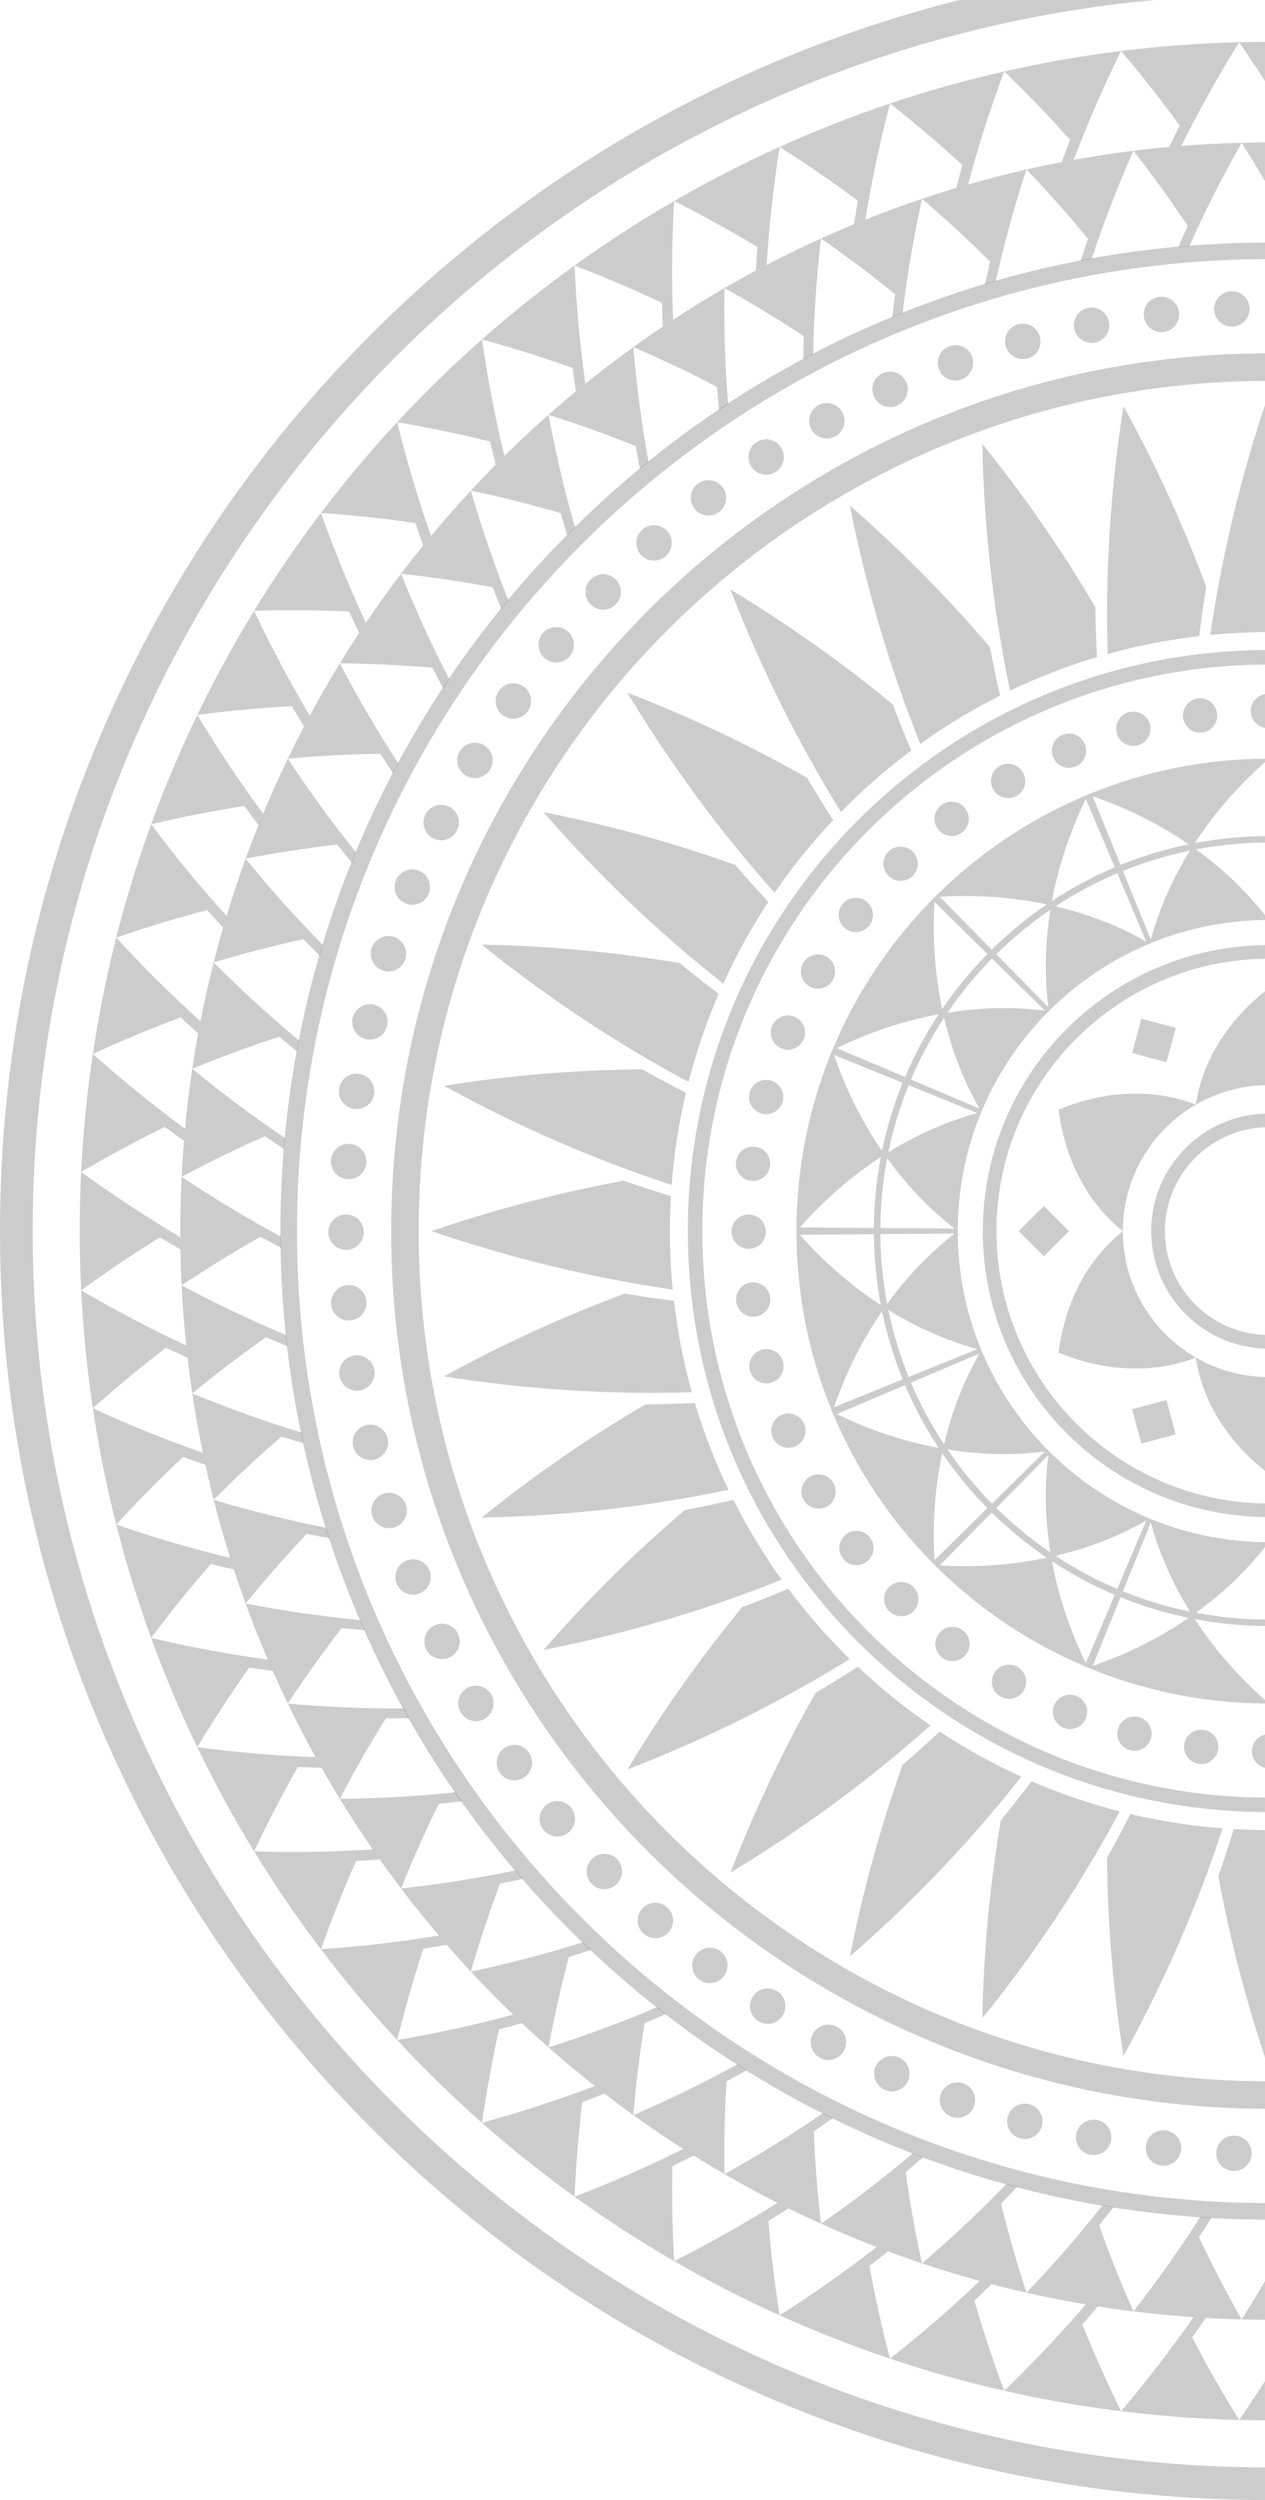 <svg width="167" height="330" viewBox="0 0 167 330" fill="none" xmlns="http://www.w3.org/2000/svg">
<path d="M167.499 146.98C158.941 146.98 151.98 153.943 151.98 162.5C151.98 171.057 158.943 178.019 167.499 178.019C176.057 178.019 183.019 171.057 183.019 162.5C183.02 153.943 176.057 146.98 167.499 146.98ZM167.499 176.218C159.936 176.218 153.783 170.065 153.783 162.501C153.783 154.938 159.936 148.785 167.499 148.785C175.063 148.785 181.217 154.938 181.217 162.501C181.217 170.065 175.064 176.218 167.499 176.218Z" fill="black" fill-opacity="0.2"/>
<path d="M157.87 179.191C158.257 181.876 159.243 184.65 160.857 187.287C162.468 189.923 164.711 192.415 167.498 194.543C170.285 192.415 172.53 189.922 174.14 187.287C175.756 184.652 176.741 181.877 177.129 179.193C174.217 180.881 170.884 181.771 167.499 181.767C164.115 181.771 160.782 180.88 157.87 179.191Z" fill="black" fill-opacity="0.2"/>
<path d="M150.808 172.129C149.12 169.217 148.23 165.884 148.234 162.5C146.104 164.191 144.193 166.426 142.713 169.142C141.232 171.854 140.19 175.04 139.748 178.528C142.993 179.885 146.271 180.564 149.359 180.641C152.449 180.719 155.348 180.194 157.87 179.191C154.957 177.511 152.489 175.042 150.808 172.129Z" fill="black" fill-opacity="0.2"/>
<path d="M157.87 145.81C155.351 144.807 152.45 144.283 149.36 144.361C146.272 144.437 142.995 145.116 139.75 146.473C140.191 149.962 141.233 153.147 142.714 155.861C144.194 158.576 146.105 160.812 148.235 162.503C148.23 159.118 149.12 155.785 150.81 152.873C152.489 149.959 154.958 147.49 157.87 145.81Z" fill="black" fill-opacity="0.2"/>
<path d="M177.13 145.81C176.743 143.126 175.757 140.351 174.143 137.715C172.532 135.078 170.289 132.587 167.502 130.458C164.715 132.587 162.47 135.078 160.86 137.715C159.244 140.35 158.259 143.126 157.871 145.81C160.783 144.122 164.116 143.232 167.501 143.235C170.885 143.232 174.218 144.122 177.13 145.81Z" fill="black" fill-opacity="0.2"/>
<path d="M137.806 159.191L134.489 162.508L137.806 165.825L141.123 162.508L137.806 159.191Z" fill="black" fill-opacity="0.2"/>
<path d="M153.987 184.798L149.457 186.012L150.671 190.543L155.201 189.329L153.987 184.798Z" fill="black" fill-opacity="0.2"/>
<path d="M150.677 134.465L149.463 138.996L153.994 140.21L155.208 135.679L150.677 134.465Z" fill="black" fill-opacity="0.2"/>
<path d="M167.499 124.746C146.682 124.746 129.744 141.682 129.744 162.501C129.744 183.318 146.681 200.254 167.499 200.254C188.318 200.254 205.254 183.318 205.254 162.501C205.254 141.682 188.318 124.746 167.499 124.746ZM167.499 198.451C147.675 198.451 131.547 182.323 131.547 162.501C131.547 142.676 147.675 126.548 167.499 126.548C187.323 126.548 203.451 142.676 203.451 162.501C203.452 182.323 187.323 198.451 167.499 198.451Z" fill="black" fill-opacity="0.2"/>
<path d="M229.855 162.011H229.851C229.821 158.106 229.431 154.19 228.669 150.341C227.908 146.494 226.777 142.717 225.302 139.083L225.306 139.081L225.158 138.724C225.145 138.693 225.132 138.66 225.119 138.627V138.629L225.117 138.626C225.117 138.626 225.119 138.626 225.119 138.627C225.106 138.597 225.092 138.567 225.08 138.536L224.93 138.175L224.925 138.177C223.394 134.565 221.524 131.1 219.344 127.845C217.165 124.59 214.677 121.545 211.931 118.756L211.934 118.753L211.591 118.405L211.242 118.06L211.24 118.063C208.45 115.317 205.405 112.829 202.15 110.65C198.895 108.471 195.43 106.601 191.819 105.071L191.822 105.066L191.461 104.916C191.43 104.903 191.399 104.889 191.369 104.877C191.369 104.877 191.369 104.878 191.37 104.878L191.368 104.877C191.369 104.877 191.369 104.877 191.369 104.877C191.338 104.863 191.305 104.852 191.274 104.838L190.917 104.69L190.915 104.695C187.279 103.221 183.503 102.088 179.656 101.328C175.808 100.566 171.892 100.177 167.987 100.146V100.142L167.499 100.14L167.011 100.142V100.146C163.106 100.176 159.19 100.566 155.343 101.328C151.496 102.088 147.719 103.22 144.084 104.695L144.083 104.691L143.722 104.84C143.691 104.853 143.661 104.864 143.629 104.878H143.631L143.628 104.879C143.628 104.879 143.628 104.878 143.629 104.878C143.602 104.889 143.574 104.902 143.546 104.915L143.177 105.068L143.179 105.073C139.567 106.604 136.102 108.474 132.847 110.654C129.591 112.833 126.547 115.32 123.757 118.067L123.755 118.064L123.408 118.407L123.063 118.756L123.066 118.758C120.32 121.548 117.832 124.593 115.653 127.848C113.474 131.103 111.605 134.568 110.074 138.179L110.069 138.176L109.919 138.538C109.906 138.568 109.893 138.599 109.88 138.63C109.88 138.63 109.881 138.63 109.881 138.629L109.88 138.631V138.63C109.866 138.661 109.855 138.694 109.841 138.727L109.693 139.084L109.696 139.085C108.222 142.721 107.09 146.497 106.33 150.345C105.568 154.192 105.179 158.108 105.148 162.013H105.144L105.141 162.501L105.144 162.989H105.148C105.178 166.894 105.568 170.81 106.328 174.659C107.089 178.506 108.222 182.283 109.695 185.917L109.691 185.919L109.842 186.284C109.855 186.313 109.865 186.343 109.878 186.372V186.371L109.879 186.374H109.878C109.889 186.4 109.9 186.426 109.911 186.454L110.066 186.826L110.071 186.824C111.602 190.436 113.472 193.901 115.651 197.156C117.83 200.411 120.318 203.456 123.063 206.246L123.061 206.248L123.405 206.595L123.754 206.94L123.756 206.937C126.546 209.683 129.591 212.17 132.846 214.35C136.101 216.528 139.566 218.399 143.177 219.929L143.174 219.934L143.54 220.086C143.569 220.099 143.598 220.112 143.627 220.124C143.627 220.123 143.627 220.123 143.626 220.123L143.628 220.124C143.628 220.124 143.627 220.124 143.627 220.125C143.658 220.138 143.69 220.151 143.72 220.163L144.081 220.313L144.082 220.309C147.717 221.784 151.493 222.915 155.342 223.676C159.189 224.438 163.105 224.826 167.01 224.858V224.861L167.498 224.864L167.987 224.861V224.858C171.892 224.828 175.808 224.438 179.656 223.676C183.503 222.915 187.279 221.784 190.914 220.309L190.915 220.313L191.272 220.164C191.304 220.151 191.337 220.139 191.369 220.125H191.368L191.37 220.124V220.125C191.401 220.113 191.431 220.099 191.462 220.086L191.823 219.937L191.821 219.932C195.433 218.401 198.898 216.531 202.153 214.352C205.408 212.173 208.453 209.685 211.242 206.94L211.245 206.942L211.592 206.599L211.936 206.251L211.934 206.248C214.68 203.458 217.168 200.413 219.347 197.158C221.525 193.903 223.395 190.438 224.926 186.827L224.931 186.829L225.081 186.467C225.093 186.436 225.107 186.406 225.12 186.376C225.119 186.376 225.119 186.376 225.119 186.377L225.12 186.375C225.12 186.376 225.12 186.376 225.121 186.377C225.134 186.346 225.146 186.313 225.16 186.281L225.308 185.924L225.305 185.922C226.778 182.286 227.911 178.51 228.671 174.662C229.433 170.815 229.822 166.899 229.853 162.994H229.857L229.86 162.506L229.855 162.011ZM229.42 162.015L219.632 162.09C219.609 158.951 219.303 155.813 218.717 152.727C220.615 153.966 222.471 155.363 224.262 156.914C226.053 158.463 227.774 160.172 229.42 162.015ZM208.421 184.366C207.64 182.361 206.728 180.462 205.708 178.673L214.734 182.5C213.528 185.346 212.062 188.08 210.362 190.661C209.848 188.473 209.202 186.367 208.421 184.366ZM209.919 191.325C208.18 193.878 206.213 196.274 204.046 198.475L197.059 191.597C199.104 191.853 201.208 191.968 203.361 191.926C205.508 191.882 207.701 191.683 209.919 191.325ZM205.967 178.075C207.95 177.531 209.935 176.832 211.902 175.97C213.867 175.108 215.815 174.083 217.725 172.901C217.102 175.926 216.206 178.893 215.043 181.755L205.967 178.075ZM213.666 167.052C212.174 165.501 210.602 164.095 208.977 162.826L218.781 162.901C218.758 165.993 218.456 169.08 217.881 172.117C216.564 170.296 215.156 168.601 213.666 167.052ZM208.421 140.633C209.201 138.631 209.848 136.525 210.362 134.338C212.062 136.919 213.528 139.652 214.734 142.499L205.708 146.326C206.726 144.537 207.64 142.638 208.421 140.633ZM203.361 133.073C201.208 133.029 199.104 133.147 197.058 133.401L204.045 126.523C206.212 128.723 208.178 131.119 209.917 133.671C207.701 133.316 205.508 133.117 203.361 133.073ZM215.043 143.243C216.206 146.104 217.101 149.071 217.723 152.095C215.814 150.913 213.867 149.889 211.901 149.027C209.934 148.165 207.948 147.466 205.966 146.923L215.043 143.243ZM208.978 162.172C210.604 160.902 212.175 159.498 213.666 157.945C215.155 156.396 216.563 154.701 217.879 152.881C218.455 155.917 218.758 159.005 218.781 162.096L208.978 162.172ZM222.091 145.941C221.027 148.059 219.839 150.052 218.557 151.919C217.923 148.846 217.013 145.83 215.833 142.923L224.902 139.246C224.093 141.586 223.153 143.825 222.091 145.941ZM217.806 135.606C220.056 136.349 222.306 137.262 224.536 138.343L215.518 142.167C214.294 139.275 212.804 136.498 211.076 133.874C213.306 134.287 215.555 134.862 217.806 135.606ZM211.632 119.054C211.775 121.525 211.759 123.952 211.587 126.314C211.415 128.678 211.084 130.972 210.618 133.189C208.851 130.595 206.853 128.161 204.652 125.926L211.632 119.054ZM203.685 118.412C206.047 118.24 208.474 118.224 210.946 118.367L204.074 125.347C201.838 123.146 199.404 121.147 196.811 119.382C199.027 118.915 201.322 118.583 203.685 118.412ZM203.475 125.955L196.598 132.94C196.852 130.895 196.97 128.791 196.926 126.638C196.882 124.491 196.684 122.298 196.326 120.082C198.879 121.819 201.275 123.787 203.475 125.955ZM191.656 105.463C192.737 107.693 193.65 109.944 194.393 112.193C195.137 114.445 195.71 116.694 196.125 118.922C193.503 117.195 190.726 115.706 187.834 114.481L191.656 105.463ZM195.661 119.637C193.474 120.151 191.368 120.799 189.366 121.578C187.361 122.36 185.463 123.273 183.675 124.291L187.502 115.265C190.346 116.47 193.08 117.937 195.661 119.637ZM184.057 107.908C186.173 106.846 188.412 105.908 190.753 105.097L187.076 114.167C184.168 112.985 181.153 112.075 178.08 111.442C179.947 110.16 181.94 108.972 184.057 107.908ZM186.756 114.956L183.076 124.033C182.533 122.051 181.834 120.066 180.972 118.097C180.109 116.132 179.085 114.184 177.904 112.275C180.928 112.898 183.895 113.795 186.756 114.956ZM167.985 100.58C169.828 102.225 171.536 103.947 173.085 105.736C174.637 107.528 176.033 109.384 177.272 111.281C174.187 110.697 171.048 110.389 167.909 110.366L167.985 100.58ZM167.903 111.22C170.994 111.242 174.082 111.544 177.118 112.12C175.298 113.436 173.603 114.844 172.054 116.333C170.503 117.825 169.097 119.397 167.829 121.022L167.903 111.22ZM167.172 121.022C165.903 119.397 164.498 117.825 162.946 116.333C161.397 114.844 159.702 113.436 157.881 112.12C160.918 111.544 164.005 111.241 167.097 111.22L167.172 121.022ZM161.915 105.737C163.464 103.948 165.171 102.225 167.015 100.581L167.091 110.367C163.951 110.39 160.813 110.697 157.728 111.283C158.966 109.384 160.363 107.528 161.915 105.737ZM148.243 114.956C151.105 113.793 154.072 112.898 157.096 112.275C155.914 114.184 154.889 116.132 154.028 118.097C153.165 120.064 152.466 122.05 151.923 124.032L148.243 114.956ZM151.326 124.291C149.537 123.273 147.639 122.36 145.633 121.579C143.632 120.8 141.526 120.152 139.338 119.638C141.919 117.938 144.654 116.471 147.5 115.267L151.326 124.291ZM150.941 107.908C153.06 108.973 155.053 110.16 156.92 111.442C153.847 112.076 150.832 112.986 147.924 114.167L144.247 105.097C146.586 105.908 148.825 106.846 150.941 107.908ZM140.607 112.193C141.35 109.944 142.263 107.693 143.344 105.463L147.167 114.481C144.276 115.706 141.498 117.195 138.874 118.923C139.288 116.695 139.863 114.445 140.607 112.193ZM138.402 132.941L131.523 125.955C133.724 123.787 136.12 121.821 138.673 120.082C138.316 122.298 138.118 124.491 138.074 126.638C138.031 128.791 138.148 130.895 138.402 132.941ZM126.579 184.366C125.799 186.367 125.152 188.473 124.637 190.661C122.938 188.08 121.471 185.345 120.266 182.499L129.292 178.673C128.273 180.462 127.361 182.361 126.579 184.366ZM131.639 191.926C133.791 191.97 135.897 191.851 137.942 191.597L130.955 198.476C128.788 196.276 126.821 193.879 125.083 191.326C127.3 191.683 129.492 191.882 131.639 191.926ZM119.957 181.756C118.794 178.894 117.899 175.927 117.276 172.904C119.186 174.085 121.134 175.11 123.099 175.971C125.066 176.834 127.051 177.533 129.034 178.075L119.957 181.756ZM117.12 172.118C116.545 169.082 116.242 165.994 116.22 162.902L126.023 162.827C124.397 164.097 122.826 165.501 121.335 167.054C119.845 168.603 118.437 170.297 117.12 172.118ZM116.22 162.098C116.243 159.006 116.545 155.918 117.12 152.882C118.437 154.703 119.845 156.397 121.333 157.946C122.826 159.498 124.397 160.903 126.023 162.173L116.22 162.098ZM123.099 149.029C121.132 149.89 119.186 150.914 117.276 152.098C117.9 149.074 118.795 146.106 119.957 143.245L129.034 146.925C127.051 147.466 125.066 148.166 123.099 149.029ZM120.266 142.499C121.472 139.652 122.938 136.919 124.637 134.338C125.152 136.525 125.799 138.631 126.579 140.633C127.359 142.638 128.273 144.537 129.292 146.324L120.266 142.499ZM125.083 133.674C126.82 131.121 128.788 128.724 130.955 126.524L137.942 133.401C135.897 133.147 133.793 133.03 131.64 133.073C129.492 133.117 127.299 133.316 125.083 133.674ZM131.315 118.412C133.678 118.583 135.971 118.915 138.189 119.382C135.596 121.148 133.162 123.146 130.926 125.347L124.054 118.367C126.526 118.224 128.954 118.24 131.315 118.412ZM123.368 119.055L130.348 125.927C128.146 128.162 126.147 130.596 124.382 133.19C123.916 130.973 123.585 128.678 123.413 126.315C123.241 123.953 123.224 121.527 123.368 119.055ZM117.193 135.606C119.445 134.862 121.694 134.289 123.922 133.875C122.196 136.498 120.706 139.275 119.482 142.167L110.463 138.343C112.694 137.262 114.944 136.349 117.193 135.606ZM119.167 142.923C117.985 145.83 117.075 148.846 116.443 151.919C115.16 150.052 113.974 148.059 112.909 145.941C111.846 143.825 110.908 141.586 110.098 139.246L119.167 142.923ZM110.736 156.915C112.529 155.364 114.385 153.967 116.282 152.729C115.696 155.814 115.389 158.951 115.367 162.091L105.579 162.016C107.226 160.172 108.947 158.463 110.736 156.915ZM105.582 162.984L115.369 162.909C115.392 166.048 115.699 169.186 116.284 172.271C114.387 171.033 112.53 169.636 110.739 168.085C108.948 166.536 107.226 164.828 105.582 162.984ZM112.909 179.058C113.972 176.939 115.16 174.947 116.443 173.08C117.076 176.152 117.987 179.167 119.167 182.075L110.098 185.753C110.908 183.413 111.846 181.174 112.909 179.058ZM117.193 189.394C114.944 188.65 112.694 187.738 110.463 186.657L119.482 182.833C120.706 185.725 122.197 188.502 123.923 191.126C121.696 190.711 119.445 190.137 117.193 189.394ZM123.368 205.945C123.224 203.473 123.241 201.046 123.413 198.685C123.585 196.321 123.916 194.026 124.382 191.81C126.149 194.404 128.146 196.838 130.348 199.073L123.368 205.945ZM131.315 206.588C128.954 206.758 126.527 206.776 124.054 206.633L130.926 199.653C133.162 201.854 135.596 203.853 138.189 205.619C135.973 206.085 133.678 206.415 131.315 206.588ZM131.525 199.045L138.402 192.059C138.148 194.103 138.031 196.208 138.074 198.36C138.118 200.507 138.316 202.699 138.673 204.917C136.121 203.179 133.725 201.213 131.525 199.045ZM143.344 219.536C142.263 217.305 141.35 215.055 140.607 212.806C139.863 210.554 139.289 208.305 138.874 206.077C141.497 207.803 144.274 209.293 147.166 210.518L143.344 219.536ZM139.338 205.362C141.526 204.847 143.632 204.2 145.633 203.421C147.639 202.64 149.537 201.726 151.326 200.707L147.499 209.733C144.654 208.529 141.921 207.061 139.338 205.362ZM150.943 217.09C148.827 218.153 146.588 219.091 144.248 219.902L147.925 210.832C150.832 212.014 153.848 212.924 156.921 213.556C155.053 214.839 153.061 216.027 150.943 217.09ZM148.245 210.042L151.925 200.965C152.468 202.948 153.167 204.933 154.029 206.901C154.89 208.867 155.915 210.813 157.097 212.723C154.073 212.1 151.106 211.205 148.245 210.042ZM167.016 224.419C165.173 222.774 163.465 221.051 161.916 219.262C160.364 217.47 158.968 215.614 157.729 213.716C160.815 214.302 163.951 214.609 167.092 214.631L167.016 224.419ZM167.098 213.779C164.007 213.756 160.919 213.455 157.883 212.879C159.703 211.562 161.398 210.156 162.947 208.666C164.498 207.173 165.904 205.602 167.174 203.976L167.098 213.779ZM159.476 202.781C156.867 202.265 154.312 201.492 151.854 200.479L151.726 200.426C149.268 199.402 146.909 198.136 144.692 196.653C142.456 195.157 140.367 193.439 138.462 191.536C136.559 189.632 134.841 187.542 133.346 185.307C131.863 183.091 130.598 180.732 129.575 178.276L129.521 178.146C128.507 175.688 127.734 173.134 127.219 170.525C126.698 167.891 126.437 165.203 126.437 162.5C126.437 159.797 126.698 157.109 127.219 154.475C127.735 151.86 128.51 149.3 129.527 146.837L129.567 146.739C130.592 144.278 131.859 141.914 133.345 139.692C134.841 137.458 136.559 135.367 138.462 133.463C140.366 131.559 142.456 129.842 144.69 128.347C146.906 126.865 149.262 125.6 151.717 124.577L151.855 124.519C154.312 123.505 156.866 122.733 159.473 122.218C162.107 121.698 164.795 121.436 167.498 121.436C170.201 121.437 172.889 121.698 175.523 122.218C178.136 122.735 180.693 123.508 183.153 124.524L183.264 124.569C185.724 125.594 188.087 126.86 190.306 128.346C192.541 129.842 194.63 131.559 196.535 133.463C198.439 135.367 200.156 137.457 201.651 139.691C203.138 141.913 204.407 144.278 205.431 146.742L205.469 146.832C206.488 149.296 207.263 151.859 207.78 154.475C208.302 157.109 208.562 159.797 208.563 162.5C208.562 165.203 208.302 167.891 207.78 170.525C207.264 173.131 206.494 175.682 205.482 178.137L205.42 178.285C204.398 180.737 203.133 183.093 201.652 185.306C200.156 187.542 198.439 189.631 196.535 191.536C194.632 193.439 192.541 195.157 190.307 196.652C188.088 198.138 185.725 199.404 183.265 200.428L183.158 200.472C180.697 201.489 178.138 202.263 175.524 202.779C172.89 203.3 170.202 203.561 167.499 203.561C164.797 203.563 162.109 203.302 159.476 202.781ZM195.663 205.362C193.082 207.061 190.347 208.527 187.501 209.733L183.674 200.707C185.463 201.726 187.361 202.639 189.366 203.421C191.368 204.2 193.475 204.847 195.663 205.362ZM167.827 203.976C169.097 205.602 170.502 207.173 172.054 208.664C173.603 210.154 175.298 211.561 177.118 212.877C174.082 213.453 170.994 213.756 167.903 213.778L167.827 203.976ZM173.085 219.262C171.536 221.051 169.829 222.773 167.985 224.418L167.909 214.631C171.048 214.609 174.187 214.302 177.272 213.716C176.033 215.614 174.637 217.47 173.085 219.262ZM180.972 206.901C181.834 204.933 182.533 202.948 183.076 200.965L186.756 210.042C183.895 211.205 180.928 212.1 177.904 212.723C179.086 210.814 180.111 208.867 180.972 206.901ZM184.058 217.09C181.94 216.026 179.947 214.839 178.08 213.556C181.153 212.923 184.168 212.012 187.076 210.832L190.753 219.902C188.413 219.091 186.174 218.153 184.058 217.09ZM194.394 212.806C193.651 215.055 192.738 217.305 191.657 219.536L187.834 210.518C190.726 209.293 193.503 207.803 196.127 206.076C195.712 208.305 195.138 210.554 194.394 212.806ZM196.926 198.36C196.97 196.208 196.853 194.103 196.598 192.058L203.476 199.044C201.276 201.212 198.88 203.178 196.326 204.917C196.685 202.7 196.882 200.507 196.926 198.36ZM203.685 206.586C201.322 206.414 199.027 206.083 196.811 205.617C199.404 203.85 201.838 201.853 204.074 199.651L210.946 206.632C208.474 206.775 206.047 206.758 203.685 206.586ZM211.632 205.944L204.652 199.072C206.853 196.836 208.852 194.402 210.619 191.809C211.084 194.026 211.416 196.321 211.588 198.685C211.759 201.046 211.777 203.472 211.632 205.944ZM217.806 189.392C215.555 190.137 213.306 190.71 211.076 191.123C212.803 188.501 214.292 185.724 215.517 182.832L224.535 186.655C222.306 187.736 220.056 188.649 217.806 189.392ZM215.833 182.075C217.014 179.167 217.925 176.152 218.557 173.08C219.839 174.947 221.026 176.939 222.091 179.058C223.153 181.174 224.091 183.413 224.902 185.754L215.833 182.075ZM224.264 168.085C222.471 169.636 220.615 171.033 218.718 172.271C219.303 169.186 219.611 166.048 219.632 162.909L229.42 162.984C227.775 164.827 226.053 166.536 224.264 168.085Z" fill="black" fill-opacity="0.2"/>
<path d="M125.634 110.345C126.105 110.345 126.579 110.199 126.981 109.899C127.945 109.186 128.189 107.834 127.516 106.826C126.824 105.786 125.419 105.506 124.38 106.198C124.326 106.235 124.27 106.275 124.219 106.315C123.243 107.096 123.085 108.519 123.865 109.495C124.314 110.054 124.971 110.345 125.634 110.345Z" fill="black" fill-opacity="0.2"/>
<path d="M127.152 215.232C127.1 215.192 127.046 215.15 126.991 215.115C125.951 214.422 124.547 214.703 123.854 215.742C123.181 216.752 123.427 218.106 124.393 218.817C124.796 219.115 125.267 219.26 125.736 219.26C126.4 219.26 127.058 218.97 127.504 218.411C128.286 217.436 128.127 216.013 127.152 215.232Z" fill="black" fill-opacity="0.2"/>
<path d="M111.802 202.451C110.762 203.144 110.482 204.548 111.175 205.588C111.211 205.642 111.251 205.698 111.292 205.749C111.739 206.307 112.396 206.598 113.059 206.598C113.555 206.598 114.054 206.435 114.471 206.102C115.426 205.339 115.598 203.96 114.875 202.987C114.163 202.023 112.81 201.779 111.802 202.451Z" fill="black" fill-opacity="0.2"/>
<path d="M117.384 209.477C116.501 210.361 116.501 211.793 117.384 212.676L117.387 212.678C117.828 213.119 118.407 213.34 118.985 213.34C119.563 213.34 120.143 213.119 120.585 212.678C121.469 211.794 121.468 210.361 120.584 209.478C119.7 208.594 118.268 208.594 117.384 209.477Z" fill="black" fill-opacity="0.2"/>
<path d="M118.894 116.273C119.474 116.273 120.053 116.052 120.496 115.611C121.38 114.727 121.38 113.295 120.496 112.412C119.612 111.529 118.18 111.529 117.296 112.412L117.294 112.415C116.41 113.299 116.411 114.729 117.295 115.613C117.736 116.052 118.315 116.273 118.894 116.273Z" fill="black" fill-opacity="0.2"/>
<path d="M142.17 223.889C141.124 223.428 139.875 223.822 139.294 224.838C138.675 225.923 139.052 227.305 140.135 227.925C140.265 227.999 140.404 228.061 140.545 228.108C140.783 228.188 141.024 228.225 141.261 228.225C142.207 228.225 143.09 227.626 143.407 226.678C143.78 225.557 143.23 224.353 142.17 223.889Z" fill="black" fill-opacity="0.2"/>
<path d="M111.565 122.535C111.982 122.869 112.481 123.03 112.976 123.03C113.64 123.03 114.298 122.74 114.744 122.182C114.786 122.13 114.826 122.076 114.861 122.021C115.554 120.981 115.273 119.577 114.234 118.884C113.224 118.211 111.871 118.456 111.159 119.422C110.439 120.395 110.612 121.773 111.565 122.535Z" fill="black" fill-opacity="0.2"/>
<path d="M149.62 98.458C149.793 98.458 149.97 98.438 150.144 98.397C151.295 98.126 152.053 97.005 151.855 95.823C151.65 94.591 150.485 93.757 149.252 93.963C149.167 93.977 149.081 93.997 148.999 94.02C147.798 94.363 147.102 95.615 147.445 96.816C147.73 97.811 148.636 98.458 149.62 98.458Z" fill="black" fill-opacity="0.2"/>
<path d="M141.125 101.357C141.406 101.357 141.692 101.304 141.966 101.193C143.031 100.769 143.623 99.598 143.301 98.472C142.958 97.271 141.706 96.574 140.505 96.918C140.37 96.957 140.237 97.008 140.111 97.071C138.994 97.629 138.541 98.988 139.099 100.106C139.497 100.898 140.295 101.357 141.125 101.357Z" fill="black" fill-opacity="0.2"/>
<path d="M134.46 220.106C134.293 219.994 134.108 219.905 133.918 219.841C132.734 219.446 131.452 220.086 131.057 221.271C130.699 222.348 131.193 223.502 132.173 224.002C132.5 224.169 132.854 224.251 133.203 224.251C133.933 224.251 134.651 223.898 135.088 223.244C135.78 222.203 135.5 220.799 134.46 220.106Z" fill="black" fill-opacity="0.2"/>
<path d="M150.422 226.677C149.254 226.325 148.011 226.963 147.622 228.127C147.227 229.313 147.867 230.594 149.053 230.989C149.084 230.999 149.118 231.01 149.15 231.019C149.357 231.078 149.567 231.107 149.772 231.107C150.757 231.107 151.662 230.459 151.946 229.466C152.287 228.274 151.605 227.033 150.422 226.677Z" fill="black" fill-opacity="0.2"/>
<path d="M133.087 105.343C133.427 105.343 133.772 105.266 134.097 105.104C134.181 105.062 134.264 105.013 134.343 104.962C135.383 104.269 135.663 102.865 134.971 101.825C134.307 100.829 132.989 100.53 131.966 101.116C130.927 101.707 130.523 103.013 131.062 104.093C131.458 104.884 132.257 105.343 133.087 105.343Z" fill="black" fill-opacity="0.2"/>
<path d="M106.979 130.262C107.304 130.424 107.65 130.501 107.989 130.501C108.781 130.501 109.545 130.082 109.959 129.354C110.542 128.331 110.242 127.017 109.247 126.353C108.208 125.661 106.803 125.941 106.111 126.981C106.059 127.059 106.01 127.143 105.969 127.227C105.409 128.345 105.862 129.703 106.979 130.262Z" fill="black" fill-opacity="0.2"/>
<path d="M103.01 138.32C103.335 138.482 103.68 138.559 104.02 138.559C104.85 138.559 105.649 138.101 106.045 137.308C106.108 137.184 106.16 137.049 106.199 136.915C106.542 135.714 105.847 134.462 104.645 134.118C103.52 133.798 102.349 134.388 101.923 135.452C101.487 136.535 101.948 137.79 103.01 138.32Z" fill="black" fill-opacity="0.2"/>
<path d="M100.524 146.983C100.731 147.042 100.941 147.071 101.146 147.071C102.13 147.071 103.035 146.423 103.32 145.43C103.344 145.348 103.362 145.262 103.376 145.177C103.581 143.945 102.749 142.78 101.517 142.574C100.334 142.375 99.215 143.134 98.943 144.283C98.665 145.454 99.356 146.648 100.524 146.983Z" fill="black" fill-opacity="0.2"/>
<path d="M99.754 173.774C100.991 173.597 101.85 172.452 101.674 171.215C101.671 171.197 101.669 171.177 101.665 171.159C101.46 169.927 100.293 169.094 99.061 169.3C97.841 169.504 97.012 170.649 97.197 171.868C97.364 172.99 98.328 173.797 99.431 173.797C99.538 173.797 99.646 173.79 99.754 173.774Z" fill="black" fill-opacity="0.2"/>
<path d="M106.179 187.997C105.754 186.932 104.583 186.341 103.457 186.663C102.256 187.006 101.56 188.258 101.903 189.459C101.942 189.594 101.993 189.727 102.056 189.853C102.452 190.646 103.252 191.104 104.082 191.104C104.421 191.104 104.767 191.027 105.091 190.863C106.153 190.333 106.615 189.079 106.179 187.997Z" fill="black" fill-opacity="0.2"/>
<path d="M99.094 155.857C99.202 155.872 99.31 155.879 99.417 155.879C100.517 155.879 101.478 155.077 101.65 153.962C101.841 152.739 101.011 151.587 99.787 151.384C98.555 151.179 97.389 152.011 97.183 153.243C97.181 153.261 97.177 153.281 97.174 153.298C96.998 154.534 97.857 155.68 99.094 155.857Z" fill="black" fill-opacity="0.2"/>
<path d="M103.386 179.817C103.116 178.667 101.994 177.911 100.813 178.106C99.581 178.311 98.748 179.476 98.953 180.709C98.967 180.794 98.987 180.88 99.01 180.962C99.294 181.955 100.199 182.603 101.184 182.603C101.39 182.603 101.598 182.575 101.806 182.515C102.975 182.182 103.665 180.987 103.386 179.817Z" fill="black" fill-opacity="0.2"/>
<path d="M109.942 195.623C109.249 194.584 107.845 194.302 106.805 194.996C105.81 195.66 105.51 196.973 106.093 197.997C106.506 198.725 107.27 199.143 108.063 199.143C108.403 199.143 108.749 199.067 109.073 198.905C110.191 198.346 110.643 196.987 110.085 195.87C110.042 195.785 109.993 195.701 109.942 195.623Z" fill="black" fill-opacity="0.2"/>
<path d="M98.845 164.837C100.095 164.837 101.107 163.823 101.107 162.574C101.107 161.325 100.095 160.312 98.845 160.312C97.596 160.312 96.583 161.326 96.583 162.574V162.577C96.582 163.826 97.596 164.837 98.845 164.837Z" fill="black" fill-opacity="0.2"/>
<path d="M158.423 96.701C158.53 96.701 158.637 96.694 158.746 96.679C158.764 96.676 158.784 96.673 158.802 96.67C160.034 96.465 160.866 95.298 160.661 94.066C160.457 92.846 159.311 92.016 158.093 92.201C156.863 92.384 156.011 93.526 156.187 94.758C156.348 95.887 157.316 96.701 158.423 96.701Z" fill="black" fill-opacity="0.2"/>
<path d="M167.536 228.892C166.286 228.892 165.274 229.905 165.274 231.155C165.274 232.405 166.287 233.417 167.536 233.417H167.538C168.788 233.417 169.799 232.405 169.799 231.155C169.799 229.905 168.785 228.892 167.536 228.892Z" fill="black" fill-opacity="0.2"/>
<path d="M167.386 96.107C168.636 96.107 169.648 95.093 169.648 93.845C169.648 92.595 168.634 91.583 167.386 91.583H167.383C166.134 91.583 165.123 92.596 165.123 93.845C165.123 95.093 166.138 96.107 167.386 96.107Z" fill="black" fill-opacity="0.2"/>
<path d="M158.89 228.339C157.83 228.19 156.781 228.812 156.43 229.864C156.036 231.05 156.676 232.331 157.861 232.726C158.091 232.803 158.336 232.842 158.579 232.842C159.829 232.842 160.841 231.83 160.841 230.58C160.842 229.437 159.992 228.492 158.89 228.339Z" fill="black" fill-opacity="0.2"/>
<path d="M283.361 162.461C283.36 152.311 282.04 142.236 279.439 132.518C276.831 122.753 272.939 113.354 267.865 104.582L267.846 104.549C267.842 104.543 267.837 104.535 267.833 104.528L267.824 104.515C262.77 95.78 256.58 87.726 249.427 80.575C242.277 73.423 234.222 67.233 225.486 62.177L225.473 62.169C225.465 62.165 225.459 62.16 225.453 62.157L225.42 62.138C216.648 57.063 207.248 53.169 197.483 50.562C187.763 47.96 177.685 46.64 167.532 46.64H167.47C157.318 46.64 147.24 47.96 137.519 50.562C127.753 53.169 118.354 57.065 109.582 62.138L109.549 62.157C109.542 62.16 109.535 62.164 109.528 62.169L109.515 62.177C100.78 67.233 92.725 73.423 85.575 80.575C78.423 87.726 72.233 95.78 67.177 104.515L67.156 104.549C67.154 104.553 67.153 104.557 67.15 104.561L67.138 104.582C62.063 113.354 58.169 122.753 55.562 132.519C52.96 142.238 51.641 152.313 51.64 162.463V162.5V162.538C51.641 172.689 52.96 182.765 55.562 192.482C58.169 202.247 62.063 211.647 67.138 220.419L67.156 220.452C67.16 220.458 67.164 220.465 67.169 220.472L67.177 220.484C72.233 229.221 78.423 237.276 85.575 244.426C92.725 251.578 100.78 257.768 109.515 262.823L109.528 262.831C109.535 262.836 109.543 262.839 109.549 262.844L109.582 262.863C118.354 267.938 127.753 271.831 137.519 274.439C147.236 277.04 157.311 278.36 167.463 278.361H167.473H167.5H167.528H167.538C177.69 278.36 187.766 277.04 197.482 274.439C207.244 271.832 216.645 267.939 225.419 262.863L225.452 262.844C225.458 262.841 225.465 262.836 225.473 262.831L225.484 262.823C234.22 257.769 242.275 251.58 249.426 244.426C256.578 237.275 262.769 229.22 267.823 220.484L267.844 220.452C267.849 220.443 267.855 220.434 267.86 220.425L267.863 220.419C272.938 211.647 276.83 202.247 279.437 192.482C282.039 182.763 283.359 172.688 283.36 162.538V162.5L283.361 162.461ZM138.457 270.932C128.986 268.404 119.871 264.625 111.365 259.7L111.348 259.69C102.881 254.792 95.073 248.792 88.142 241.86C81.21 234.929 75.21 227.12 70.311 218.653L70.301 218.635C65.376 210.13 61.598 201.015 59.07 191.545C56.547 182.118 55.268 172.346 55.271 162.502C55.268 152.656 56.547 142.884 59.07 133.46C61.598 123.987 65.376 114.874 70.301 106.367C75.202 97.894 81.205 90.08 88.142 83.144C95.079 76.205 102.892 70.203 111.366 65.302C119.871 60.379 128.986 56.601 138.458 54.071C147.874 51.55 157.636 50.272 167.474 50.272H167.528C177.367 50.272 187.128 51.55 196.545 54.071C206.017 56.599 215.131 60.379 223.635 65.302C232.11 70.203 239.924 76.205 246.861 83.144C253.799 90.08 259.801 97.892 264.701 106.367L264.714 106.391C269.631 114.89 273.406 123.998 275.934 133.46C278.457 142.884 279.733 152.656 279.73 162.502C279.733 172.347 278.456 182.12 275.934 191.545C273.404 201.017 269.626 210.132 264.701 218.635L264.691 218.653C259.792 227.121 253.792 234.93 246.86 241.86C239.925 248.796 232.111 254.799 223.635 259.7L223.612 259.713C215.113 264.631 206.006 268.405 196.544 270.931C187.127 273.451 177.366 274.729 167.527 274.729H167.473C157.635 274.729 147.872 273.452 138.457 270.932Z" fill="black" fill-opacity="0.2"/>
<path d="M175.219 241.239L175.225 241.191L175.176 241.196C172.646 241.439 170.063 241.562 167.498 241.563C165.977 241.562 164.433 241.519 162.91 241.432L162.881 241.431L162.873 241.46C162.238 243.529 161.555 245.614 160.843 247.656L160.84 247.664L160.841 247.674C162.4 256.127 164.627 264.628 167.462 272.94L167.497 273.047L167.532 272.94C171.089 262.522 173.674 251.856 175.219 241.239Z" fill="black" fill-opacity="0.2"/>
<path d="M167.497 239.197H167.504H167.506H167.538C174.277 239.195 180.948 238.322 187.369 236.604C193.811 234.884 200.015 232.314 205.81 228.964L205.841 228.945L205.874 228.926C211.659 225.577 216.994 221.475 221.734 216.734C226.474 211.995 230.576 206.659 233.927 200.873L233.934 200.86C233.938 200.854 233.942 200.847 233.947 200.84L233.966 200.808C237.315 195.014 239.885 188.81 241.606 182.367C243.328 175.932 244.2 169.247 244.2 162.5C244.2 155.751 243.327 149.065 241.606 142.631C239.886 136.188 237.316 129.984 233.966 124.192L233.947 124.159L233.928 124.125C230.577 118.34 226.476 113.005 221.735 108.265C216.996 103.524 211.66 99.421 205.875 96.073L205.843 96.055C205.839 96.052 205.836 96.051 205.832 96.048L205.811 96.036C200.018 92.686 193.813 90.115 187.37 88.395C180.937 86.674 174.254 85.802 167.509 85.802H167.496C160.75 85.802 154.067 86.674 147.635 88.395C141.193 90.115 134.988 92.685 129.194 96.036L129.187 96.04C129.179 96.044 129.171 96.049 129.162 96.055L129.128 96.073C123.345 99.421 118.008 103.524 113.268 108.265C108.529 113.003 104.427 118.339 101.077 124.125L101.069 124.137C101.066 124.144 101.061 124.151 101.057 124.159L101.038 124.192C97.687 129.986 95.118 136.189 93.398 142.633C91.675 149.067 90.803 155.753 90.803 162.501C90.803 169.247 91.675 175.932 93.396 182.368C95.116 188.81 97.686 195.014 101.037 200.809L101.04 200.815C101.045 200.824 101.05 200.833 101.056 200.84L101.074 200.873C104.424 206.659 108.525 211.993 113.266 216.734C118.007 221.475 123.343 225.577 129.126 228.926L129.16 228.945C129.169 228.95 129.176 228.953 129.185 228.958L129.191 228.962C134.986 232.312 141.19 234.883 147.632 236.603C154.053 238.321 160.724 239.192 167.463 239.196H167.497V239.197ZM148.128 234.749C141.837 233.071 135.778 230.559 130.12 227.283C124.469 224.014 119.255 220.008 114.625 215.375C109.993 210.745 105.986 205.532 102.718 199.88C99.442 194.221 96.93 188.161 95.251 181.872C93.572 175.601 92.721 169.081 92.721 162.5C92.721 155.918 93.572 149.399 95.251 143.127C96.928 136.846 99.435 130.795 102.704 125.141L102.718 125.118C105.986 119.467 109.992 114.253 114.624 109.623C119.254 104.991 124.468 100.985 130.12 97.715C135.778 94.442 141.837 91.93 148.128 90.25C154.4 88.572 160.916 87.72 167.504 87.72C174.086 87.72 180.603 88.572 186.873 90.25C193.163 91.93 199.223 94.442 204.881 97.715C210.533 100.985 215.747 104.991 220.376 109.623C225.008 114.254 229.015 119.468 232.282 125.118L232.296 125.141C235.565 130.795 238.073 136.846 239.749 143.127C241.427 149.398 242.279 155.917 242.279 162.5C242.279 169.083 241.427 175.603 239.749 181.872C238.072 188.161 235.559 194.221 232.282 199.88L232.272 199.896C229.007 205.541 225.004 210.749 220.376 215.375C215.745 220.007 210.532 224.014 204.881 227.281L204.871 227.288C199.214 230.561 193.157 233.071 186.872 234.748C180.602 236.425 174.083 237.278 167.499 237.278H167.496C160.916 237.279 154.4 236.426 148.128 234.749Z" fill="black" fill-opacity="0.2"/>
<path d="M161.405 241.331L161.358 241.327C157.288 241.014 153.222 240.384 149.271 239.453L149.242 239.446L149.228 239.473C148.245 241.4 147.211 243.332 146.155 245.222L146.15 245.231V245.241C146.212 253.863 146.935 262.621 148.298 271.269L148.316 271.381L148.369 271.282C153.641 261.706 158.022 251.641 161.39 241.376L161.405 241.331Z" fill="black" fill-opacity="0.2"/>
<path d="M147.813 239.096L147.766 239.084C143.825 238.072 139.936 236.742 136.207 235.132L136.179 235.119L136.161 235.144C134.86 236.863 133.505 238.587 132.131 240.267L132.124 240.275L132.123 240.285C130.675 248.797 129.855 257.546 129.685 266.291L129.683 266.403L129.753 266.317C136.638 257.786 142.706 248.641 147.789 239.14L147.813 239.096Z" fill="black" fill-opacity="0.2"/>
<path d="M134.831 234.521L134.786 234.501C132.473 233.449 130.182 232.266 127.974 230.991C126.677 230.24 125.368 229.432 124.083 228.586L124.058 228.567L124.037 228.59C122.456 230.054 120.821 231.516 119.175 232.931L119.167 232.937L119.163 232.946C116.258 241.076 113.926 249.548 112.231 258.13L112.21 258.24L112.294 258.166C120.569 250.956 128.141 243.015 134.801 234.558L134.831 234.521Z" fill="black" fill-opacity="0.2"/>
<path d="M122.832 227.743L122.792 227.716C119.436 225.41 116.232 222.824 113.265 220.024L113.243 220.004L113.217 220.02C111.416 221.184 109.553 222.341 107.677 223.458L107.669 223.463L107.664 223.471C103.399 230.973 99.635 238.915 96.477 247.075L96.436 247.179L96.532 247.12C105.925 241.454 114.761 234.946 122.796 227.779L122.832 227.743Z" fill="black" fill-opacity="0.2"/>
<path d="M112.178 218.983L112.144 218.949C109.235 216.096 106.524 212.996 104.085 209.726L104.068 209.702L104.04 209.713C102.057 210.552 100.022 211.371 97.99 212.141L97.98 212.145L97.974 212.152C92.481 218.801 87.402 225.972 82.881 233.469L82.823 233.564L82.927 233.524C93.149 229.566 102.977 224.683 112.139 219.009L112.178 218.983Z" fill="black" fill-opacity="0.2"/>
<path d="M103.195 208.509L103.166 208.468C101.682 206.395 100.284 204.228 99.009 202.023C98.256 200.723 97.524 199.37 96.835 198.003L96.821 197.974L96.792 197.981C94.688 198.466 92.541 198.918 90.413 199.323L90.403 199.324L90.395 199.33C83.831 204.92 77.587 211.1 71.832 217.703L71.759 217.788L71.869 217.766C82.614 215.644 93.14 212.536 103.15 208.524L103.195 208.509Z" fill="black" fill-opacity="0.2"/>
<path d="M96.17 196.65L96.148 196.607C94.392 192.941 92.91 189.106 91.743 185.212L91.734 185.183L91.704 185.184C89.54 185.295 87.349 185.364 85.189 185.39H85.179L85.17 185.395C77.725 189.753 70.496 194.749 63.684 200.247L63.597 200.317L63.709 200.315C74.662 200.103 85.567 198.874 96.122 196.66L96.17 196.65Z" fill="black" fill-opacity="0.2"/>
<path d="M85.984 183.852C87.744 183.852 89.525 183.826 91.279 183.769L91.328 183.768L91.316 183.721C90.229 179.811 89.44 175.776 88.97 171.725L88.966 171.696L88.936 171.692C86.786 171.42 84.616 171.107 82.485 170.757L82.475 170.755L82.465 170.759C74.357 173.761 66.366 177.418 58.715 181.629L58.617 181.682L58.728 181.7C67.788 183.129 76.958 183.852 85.984 183.852Z" fill="black" fill-opacity="0.2"/>
<path d="M88.81 170.226L88.805 170.177C88.562 167.645 88.439 165.061 88.438 162.5C88.438 160.975 88.483 159.43 88.569 157.912L88.57 157.884L88.542 157.875C86.474 157.239 84.389 156.556 82.345 155.846L82.337 155.842L82.326 155.843C73.873 157.403 65.371 159.63 57.061 162.465L56.954 162.5L57.061 162.535C67.478 166.088 78.144 168.673 88.762 170.22L88.81 170.226Z" fill="black" fill-opacity="0.2"/>
<path d="M88.623 156.391L88.669 156.406L88.673 156.358C88.985 152.29 89.615 148.223 90.547 144.271L90.555 144.242L90.529 144.228C88.6 143.244 86.665 142.21 84.778 141.157L84.769 141.152H84.759C76.138 141.213 67.38 141.936 58.729 143.299L58.619 143.318L58.717 143.371C68.294 148.642 78.357 153.024 88.623 156.391Z" fill="black" fill-opacity="0.2"/>
<path d="M90.862 142.79L90.904 142.814L90.916 142.766C91.928 138.826 93.258 134.936 94.867 131.207L94.88 131.179L94.855 131.162C93.135 129.862 91.412 128.506 89.731 127.131L89.724 127.125L89.714 127.123C81.204 125.674 72.454 124.854 63.709 124.686L63.597 124.683L63.684 124.754C72.216 131.638 81.358 137.707 90.862 142.79Z" fill="black" fill-opacity="0.2"/>
<path d="M95.441 129.802L95.48 129.832L95.5 129.786C96.552 127.473 97.734 125.181 99.01 122.975C99.758 121.681 100.566 120.372 101.415 119.082L101.431 119.057L101.411 119.036C99.943 117.454 98.482 115.819 97.069 114.174L97.061 114.167L97.052 114.163C88.922 111.257 80.449 108.925 71.87 107.23L71.76 107.209L71.833 107.293C79.04 115.567 86.983 123.141 95.441 129.802Z" fill="black" fill-opacity="0.2"/>
<path d="M102.223 117.795L102.255 117.831L102.283 117.791C104.586 114.438 107.173 111.233 109.973 108.263L109.994 108.242L109.978 108.216C108.808 106.407 107.652 104.542 106.543 102.675L106.538 102.666L106.529 102.661C99.026 98.397 91.086 94.632 82.927 91.474L82.823 91.434L82.881 91.53C88.549 100.926 95.056 109.762 102.223 117.795Z" fill="black" fill-opacity="0.2"/>
<path d="M110.993 107.137L111.018 107.178L111.053 107.145C113.903 104.237 117.006 101.525 120.275 99.086L120.299 99.068L120.287 99.04C119.446 97.056 118.629 95.021 117.86 92.991L117.856 92.981L117.848 92.974C111.198 87.48 104.026 82.402 96.532 77.881L96.436 77.823L96.477 77.928C100.432 88.146 105.316 97.975 110.993 107.137Z" fill="black" fill-opacity="0.2"/>
<path d="M133.34 91.122L133.35 91.17L133.394 91.148C137.06 89.391 140.895 87.91 144.789 86.744L144.817 86.736L144.816 86.706C144.706 84.538 144.636 82.347 144.61 80.191V80.18L144.605 80.172C140.249 72.728 135.252 65.498 129.754 58.685L129.684 58.599L129.687 58.711C129.897 69.664 131.127 80.569 133.34 91.122Z" fill="black" fill-opacity="0.2"/>
<path d="M146.232 86.329L146.278 86.316C150.19 85.228 154.225 84.44 158.275 83.97L158.305 83.966L158.309 83.936C158.579 81.785 158.893 79.615 159.244 77.485L159.245 77.475L159.242 77.465C156.241 69.36 152.583 61.37 148.372 53.716L148.319 53.618L148.301 53.728C146.593 64.57 145.896 75.521 146.232 86.279V86.329Z" fill="black" fill-opacity="0.2"/>
<path d="M121.473 98.151L121.492 98.196L121.531 98.167C123.602 96.683 125.77 95.284 127.974 94.009C129.277 93.255 130.63 92.523 131.997 91.834L132.024 91.82L132.018 91.792C131.536 89.698 131.083 87.552 130.676 85.412L130.675 85.402L130.668 85.395C125.079 78.829 118.897 72.585 112.293 66.832L112.208 66.759L112.23 66.869C114.352 77.614 117.462 88.137 121.473 98.151Z" fill="black" fill-opacity="0.2"/>
<path d="M167.5 83.438C169.027 83.438 170.571 83.484 172.088 83.569L172.117 83.57L172.126 83.543C172.762 81.472 173.446 79.388 174.156 77.346L174.16 77.337L174.159 77.327C172.599 68.872 170.371 60.37 167.537 52.062L167.502 51.955L167.467 52.062C163.914 62.478 161.329 73.143 159.784 83.761L159.777 83.809L159.826 83.804C162.353 83.563 164.937 83.44 167.5 83.438Z" fill="black" fill-opacity="0.2"/>
<path d="M64.769 223.544C64.052 222.472 62.603 222.182 61.53 222.898C60.502 223.585 60.191 224.94 60.796 225.997C61.221 226.749 62.011 227.182 62.829 227.182C63.18 227.182 63.537 227.101 63.873 226.933C65.027 226.358 65.494 224.954 64.917 223.8C64.872 223.713 64.822 223.626 64.769 223.544Z" fill="black" fill-opacity="0.2"/>
<path d="M86.342 73.996C86.906 73.996 87.47 73.795 87.913 73.389C88.822 72.566 88.944 71.167 88.169 70.199C87.363 69.191 85.892 69.027 84.885 69.833C84.818 69.887 84.751 69.946 84.691 70.008C83.778 70.921 83.778 72.4 84.691 73.312C85.146 73.768 85.743 73.996 86.342 73.996Z" fill="black" fill-opacity="0.2"/>
<path d="M79.627 80.476C80.225 80.476 80.824 80.249 81.28 79.792C81.341 79.731 81.401 79.665 81.455 79.597C82.261 78.59 82.098 77.119 81.089 76.313C80.12 75.538 78.723 75.66 77.9 76.569C77.065 77.485 77.09 78.906 77.976 79.792C78.433 80.247 79.03 80.476 79.627 80.476Z" fill="black" fill-opacity="0.2"/>
<path d="M95.175 257.612C95.123 257.568 95.066 257.527 95.009 257.488C93.936 256.773 92.485 257.063 91.769 258.137C91.074 259.179 91.327 260.576 92.326 261.313C92.743 261.62 93.229 261.77 93.714 261.77C94.398 261.77 95.079 261.471 95.54 260.894C96.346 259.886 96.182 258.416 95.175 257.612Z" fill="black" fill-opacity="0.2"/>
<path d="M135.965 277.776C134.759 277.411 133.477 278.072 133.077 279.273C132.669 280.497 133.331 281.82 134.555 282.228C134.587 282.238 134.621 282.25 134.655 282.259C134.869 282.321 135.085 282.349 135.298 282.349C136.313 282.349 137.249 281.68 137.542 280.653C137.895 279.425 137.188 278.141 135.965 277.776Z" fill="black" fill-opacity="0.2"/>
<path d="M93.53 68.049C94.017 68.049 94.507 67.898 94.923 67.588C95.917 66.851 96.169 65.457 95.475 64.416C94.759 63.342 93.308 63.052 92.235 63.768C92.178 63.805 92.122 63.847 92.069 63.89C91.062 64.696 90.898 66.166 91.704 67.173C92.166 67.749 92.843 68.049 93.53 68.049Z" fill="black" fill-opacity="0.2"/>
<path d="M75.033 238.247C74.025 237.441 72.555 237.604 71.749 238.611C71.031 239.509 71.083 240.776 71.816 241.61C72.27 242.132 72.917 242.41 73.579 242.41C74.022 242.41 74.474 242.283 74.872 242.017C75.946 241.301 76.236 239.851 75.52 238.777C75.385 238.577 75.219 238.399 75.033 238.247Z" fill="black" fill-opacity="0.2"/>
<path d="M69.559 231.01C68.646 230.099 67.168 230.099 66.255 231.01C65.405 231.86 65.347 233.203 66.082 234.119C66.537 234.694 67.219 235.001 67.912 235.001C68.357 235.001 68.807 234.874 69.206 234.61C70.28 233.892 70.57 232.442 69.853 231.37C69.768 231.24 69.667 231.118 69.559 231.01Z" fill="black" fill-opacity="0.2"/>
<path d="M66.476 94.48C66.875 94.746 67.325 94.872 67.77 94.872C68.501 94.872 69.217 94.53 69.671 93.897C70.394 92.895 70.21 91.489 69.235 90.708C68.226 89.902 66.757 90.066 65.951 91.073C65.908 91.126 65.865 91.183 65.83 91.239C65.112 92.314 65.401 93.765 66.476 94.48Z" fill="black" fill-opacity="0.2"/>
<path d="M71.967 86.935C72.397 87.28 72.912 87.447 73.424 87.447C74.108 87.447 74.784 87.148 75.246 86.574C76.045 85.584 75.906 84.13 74.924 83.312C73.933 82.486 72.46 82.62 71.634 83.611C71.624 83.624 71.612 83.639 71.602 83.65C70.796 84.66 70.959 86.129 71.967 86.935Z" fill="black" fill-opacity="0.2"/>
<path d="M78.491 245.085C77.417 245.803 77.126 247.253 77.842 248.325C77.976 248.526 78.141 248.705 78.33 248.857C78.76 249.201 79.275 249.367 79.787 249.367C80.472 249.367 81.151 249.069 81.612 248.492C82.349 247.571 82.276 246.262 81.487 245.427C80.721 244.61 79.454 244.444 78.491 245.085Z" fill="black" fill-opacity="0.2"/>
<path d="M126.135 50.229C126.38 50.229 126.628 50.19 126.873 50.109C126.934 50.087 126.997 50.063 127.058 50.038C128.243 49.53 128.793 48.157 128.285 46.971C127.789 45.818 126.477 45.266 125.314 45.705C124.142 46.142 123.519 47.433 123.917 48.63C124.245 49.611 125.155 50.229 126.135 50.229Z" fill="black" fill-opacity="0.2"/>
<path d="M127.139 274.992C127.107 274.982 127.073 274.969 127.039 274.959C125.798 274.603 124.505 275.323 124.151 276.563C123.803 277.784 124.49 279.053 125.692 279.434C125.927 279.508 126.166 279.544 126.4 279.544C127.378 279.544 128.291 278.926 128.615 277.946C129.024 276.722 128.363 275.399 127.139 274.992Z" fill="black" fill-opacity="0.2"/>
<path d="M135.023 47.403C135.201 47.403 135.38 47.383 135.56 47.34C136.751 47.062 137.534 45.903 137.332 44.681C137.119 43.407 135.912 42.547 134.643 42.761C134.557 42.775 134.468 42.795 134.382 42.82C133.141 43.175 132.424 44.467 132.778 45.708C133.071 46.733 134.008 47.403 135.023 47.403Z" fill="black" fill-opacity="0.2"/>
<path d="M118.678 271.582C117.596 271.105 116.306 271.512 115.706 272.56C115.066 273.681 115.455 275.108 116.575 275.749C116.709 275.825 116.853 275.888 116.998 275.939C117.244 276.019 117.491 276.059 117.736 276.059C118.715 276.059 119.626 275.441 119.953 274.461C120.339 273.305 119.772 272.061 118.678 271.582Z" fill="black" fill-opacity="0.2"/>
<path d="M117.498 53.728C117.788 53.728 118.083 53.674 118.366 53.559C119.466 53.122 120.077 51.912 119.746 50.749C119.391 49.507 118.099 48.791 116.858 49.144C116.719 49.184 116.581 49.238 116.452 49.302C115.297 49.879 114.83 51.282 115.407 52.437C115.815 53.255 116.641 53.728 117.498 53.728Z" fill="black" fill-opacity="0.2"/>
<path d="M102.71 262.907C101.708 262.185 100.302 262.368 99.522 263.345C98.716 264.353 98.879 265.821 99.886 266.628C99.939 266.671 99.997 266.713 100.052 266.749C100.451 267.016 100.901 267.143 101.345 267.143C102.099 267.143 102.841 266.777 103.291 266.103C103.994 265.051 103.73 263.639 102.71 262.907Z" fill="black" fill-opacity="0.2"/>
<path d="M109.152 57.883C109.503 57.883 109.859 57.804 110.194 57.637C110.282 57.593 110.368 57.542 110.448 57.488C111.521 56.773 111.811 55.323 111.097 54.248C110.411 53.219 109.049 52.911 107.993 53.517C106.923 54.127 106.503 55.474 107.061 56.591C107.47 57.41 108.295 57.883 109.152 57.883Z" fill="black" fill-opacity="0.2"/>
<path d="M110.666 267.634C110.494 267.519 110.304 267.426 110.108 267.362C108.884 266.953 107.56 267.614 107.153 268.838C106.781 269.95 107.294 271.143 108.308 271.66C108.644 271.831 109.009 271.915 109.37 271.915C110.124 271.915 110.866 271.551 111.316 270.874C112.031 269.801 111.741 268.348 110.666 267.634Z" fill="black" fill-opacity="0.2"/>
<path d="M101.148 62.666C101.583 62.666 102.023 62.544 102.416 62.29C103.471 61.61 103.804 60.209 103.152 59.124C102.489 58.018 101.053 57.66 99.948 58.324C99.916 58.343 99.882 58.364 99.851 58.385C98.777 59.101 98.487 60.55 99.202 61.625C99.652 62.3 100.393 62.666 101.148 62.666Z" fill="black" fill-opacity="0.2"/>
<path d="M85.017 251.7C84.026 252.528 83.893 254 84.718 254.992C84.82 255.113 84.933 255.224 85.056 255.323C85.486 255.667 86.001 255.834 86.513 255.834C87.198 255.834 87.878 255.535 88.34 254.957C89.102 254.005 88.997 252.64 88.134 251.814C87.286 250.995 85.942 250.931 85.017 251.7Z" fill="black" fill-opacity="0.2"/>
<path d="M50.643 128.136C50.856 128.199 51.073 128.227 51.285 128.227C52.288 128.227 53.212 127.575 53.518 126.572C53.891 125.364 53.23 124.071 52.023 123.67C50.8 123.262 49.476 123.926 49.067 125.149C49.057 125.18 49.046 125.216 49.037 125.248C48.684 126.489 49.402 127.782 50.643 128.136Z" fill="black" fill-opacity="0.2"/>
<path d="M61.656 102.461C61.992 102.63 62.347 102.708 62.698 102.708C63.518 102.708 64.309 102.277 64.734 101.522C65.334 100.466 65.024 99.11 63.997 98.424C62.925 97.71 61.474 97.999 60.757 99.072C60.703 99.154 60.653 99.239 60.61 99.327C60.034 100.483 60.502 101.884 61.656 102.461Z" fill="black" fill-opacity="0.2"/>
<path d="M53.386 119.187C53.722 119.356 54.078 119.434 54.429 119.434C55.287 119.434 56.112 118.961 56.52 118.142C56.584 118.014 56.639 117.875 56.679 117.736C57.033 116.496 56.315 115.202 55.075 114.849C53.911 114.515 52.702 115.128 52.263 116.228C51.812 117.344 52.29 118.638 53.386 119.187Z" fill="black" fill-opacity="0.2"/>
<path d="M57.2 110.663C57.535 110.832 57.892 110.91 58.243 110.91C59.1 110.91 59.926 110.436 60.335 109.617C60.912 108.463 60.444 107.059 59.29 106.482C58.136 105.905 56.733 106.374 56.156 107.527L56.154 107.529C55.577 108.683 56.046 110.086 57.2 110.663Z" fill="black" fill-opacity="0.2"/>
<path d="M45.697 155.634C45.809 155.651 45.92 155.658 46.03 155.658C47.174 155.658 48.173 154.817 48.339 153.653C48.355 153.544 48.362 153.43 48.362 153.32C48.362 152.029 47.316 150.984 46.026 150.984C44.803 150.984 43.798 151.924 43.699 153.122C43.593 154.348 44.465 155.457 45.697 155.634Z" fill="black" fill-opacity="0.2"/>
<path d="M51.168 189.853C50.892 188.664 49.731 187.878 48.509 188.081C47.237 188.295 46.377 189.497 46.588 190.769C46.603 190.857 46.622 190.947 46.647 191.03C46.941 192.056 47.876 192.724 48.891 192.724C49.104 192.724 49.321 192.695 49.534 192.634C50.741 192.291 51.454 191.061 51.168 189.853Z" fill="black" fill-opacity="0.2"/>
<path d="M47.448 183.545C48.725 183.362 49.614 182.179 49.432 180.901C49.429 180.884 49.426 180.862 49.422 180.843C49.211 179.571 48.005 178.712 46.734 178.925C45.472 179.135 44.615 180.32 44.809 181.583C44.984 182.738 45.978 183.569 47.116 183.569C47.224 183.568 47.336 183.56 47.448 183.545Z" fill="black" fill-opacity="0.2"/>
<path d="M53.616 198.742C53.607 198.709 53.596 198.672 53.585 198.641C53.176 197.418 51.853 196.756 50.63 197.164C49.427 197.566 48.767 198.851 49.133 200.057C49.436 201.066 50.362 201.721 51.368 201.721C51.581 201.721 51.797 201.69 52.011 201.631C53.253 201.275 53.971 199.982 53.616 198.742Z" fill="black" fill-opacity="0.2"/>
<path d="M56.7 207.29C56.263 206.189 55.052 205.578 53.89 205.911C52.648 206.266 51.931 207.558 52.286 208.799C52.325 208.937 52.379 209.074 52.444 209.204C52.854 210.022 53.678 210.496 54.535 210.496C54.886 210.496 55.242 210.418 55.577 210.249C56.674 209.702 57.15 208.406 56.7 207.29Z" fill="black" fill-opacity="0.2"/>
<path d="M48.187 137.137C48.402 137.198 48.617 137.227 48.83 137.227C49.847 137.227 50.782 136.558 51.075 135.533C51.099 135.448 51.12 135.359 51.134 135.272C51.347 134 50.487 132.796 49.214 132.583C47.992 132.381 46.833 133.164 46.555 134.356C46.27 135.563 46.982 136.792 48.187 137.137Z" fill="black" fill-opacity="0.2"/>
<path d="M46.379 174.278C47.611 174.101 48.481 172.993 48.376 171.766C48.278 170.568 47.272 169.626 46.047 169.626C44.758 169.626 43.712 170.672 43.712 171.962C43.712 172.073 43.719 172.186 43.734 172.295C43.901 173.461 44.9 174.3 46.045 174.3C46.156 174.302 46.267 174.294 46.379 174.278Z" fill="black" fill-opacity="0.2"/>
<path d="M46.744 146.366C46.856 146.383 46.968 146.391 47.077 146.391C48.215 146.391 49.209 145.558 49.384 144.403C49.577 143.143 48.72 141.956 47.458 141.746C46.185 141.533 44.983 142.394 44.77 143.666C44.768 143.684 44.764 143.704 44.761 143.723C44.58 145 45.467 146.182 46.744 146.366Z" fill="black" fill-opacity="0.2"/>
<path d="M60.447 215.614C59.87 214.462 58.467 213.993 57.312 214.57C56.158 215.147 55.691 216.55 56.268 217.704L56.269 217.707C56.677 218.524 57.501 218.996 58.358 218.996C58.709 218.996 59.066 218.916 59.402 218.75C60.557 218.173 61.024 216.769 60.447 215.614Z" fill="black" fill-opacity="0.2"/>
<path d="M45.687 164.977C46.977 164.977 48.023 163.93 48.023 162.639C48.023 161.349 46.977 160.303 45.687 160.303C44.397 160.303 43.351 161.349 43.351 162.639V162.641C43.352 163.932 44.398 164.977 45.687 164.977Z" fill="black" fill-opacity="0.2"/>
<path d="M144.103 45.269C144.213 45.269 144.325 45.261 144.436 45.246C144.575 45.225 144.714 45.194 144.848 45.148C146.072 44.741 146.732 43.417 146.325 42.194C145.944 41.046 144.756 40.394 143.6 40.651C142.419 40.913 141.619 42.044 141.794 43.263C141.96 44.429 142.959 45.269 144.103 45.269Z" fill="black" fill-opacity="0.2"/>
<path d="M162.903 281.894C161.613 281.894 160.567 282.94 160.567 284.23C160.567 285.519 161.613 286.567 162.903 286.567H162.905C164.196 286.567 165.24 285.52 165.24 284.23C165.24 282.94 164.194 281.894 162.903 281.894Z" fill="black" fill-opacity="0.2"/>
<path d="M153.321 43.841C153.386 43.841 153.45 43.838 153.514 43.833C154.717 43.739 155.665 42.732 155.665 41.505C155.665 40.215 154.619 39.169 153.328 39.169C153.217 39.169 153.104 39.176 152.995 39.192C151.717 39.374 150.83 40.558 151.012 41.836C151.178 43.001 152.177 43.841 153.321 43.841Z" fill="black" fill-opacity="0.2"/>
<path d="M145.025 279.879C144.815 279.819 144.596 279.789 144.38 279.789C143.089 279.789 142.043 280.835 142.043 282.125C142.043 283.287 142.891 284.253 144.003 284.43C144.13 284.45 144.257 284.462 144.384 284.462C145.4 284.462 146.335 283.794 146.629 282.767C146.985 281.527 146.265 280.235 145.025 279.879Z" fill="black" fill-opacity="0.2"/>
<path d="M162.625 43.121C162.753 43.121 162.884 43.111 163.011 43.088C164.283 42.877 165.144 41.672 164.932 40.4C164.731 39.199 163.648 38.366 162.462 38.453C161.247 38.537 160.289 39.547 160.289 40.785C160.288 42.076 161.335 43.121 162.625 43.121Z" fill="black" fill-opacity="0.2"/>
<path d="M153.922 281.217C152.827 281.065 151.747 281.709 151.385 282.794C150.977 284.018 151.638 285.341 152.862 285.748C153.1 285.827 153.354 285.87 153.604 285.87C154.894 285.87 155.94 284.823 155.94 283.532C155.94 282.35 155.061 281.373 153.922 281.217Z" fill="black" fill-opacity="0.2"/>
<path d="M173.496 306.079L173.182 306.09C174.87 306.025 176.555 305.932 178.24 305.807C175.865 302.442 173.642 299.017 171.571 295.546C172.042 294.638 172.501 293.729 172.951 292.816L171.483 292.869C169.204 297.363 166.678 301.799 163.915 306.159C166.745 306.229 169.576 306.212 172.406 306.118L171.881 306.137C169.359 310.639 166.594 315.076 163.589 319.43C168.799 319.558 174.014 319.43 179.219 319.045C176.649 315.696 174.233 312.28 171.97 308.815C172.488 307.905 172.998 306.994 173.496 306.079Z" fill="black" fill-opacity="0.2"/>
<path d="M159.168 305.964L158.773 305.939C160.484 306.042 162.2 306.114 163.916 306.158C161.883 302.574 160.005 298.95 158.285 295.29C158.842 294.434 159.388 293.574 159.926 292.711L158.465 292.62C155.755 296.868 152.811 301.035 149.63 305.099C152.466 305.451 155.314 305.717 158.164 305.899L157.56 305.861C154.608 310.096 151.419 314.238 147.996 318.273C153.174 318.914 158.382 319.299 163.591 319.427C161.366 315.838 159.295 312.205 157.381 308.534C157.986 307.682 158.582 306.823 159.168 305.964Z" fill="black" fill-opacity="0.2"/>
<path d="M144.924 304.44L144.556 304.38C146.243 304.65 147.934 304.893 149.629 305.103C147.96 301.337 146.452 297.544 145.107 293.732C145.745 292.935 146.374 292.133 146.994 291.327L145.547 291.091C142.431 295.051 139.086 298.906 135.515 302.63C138.292 303.262 141.087 303.807 143.896 304.27L143.329 304.179C139.972 308.099 136.384 311.902 132.573 315.573C137.665 316.731 142.815 317.632 147.996 318.275C146.132 314.485 144.43 310.663 142.891 306.819C143.578 306.033 144.255 305.239 144.924 304.44Z" fill="black" fill-opacity="0.2"/>
<path d="M130.9 301.499L130.544 301.405C132.194 301.842 133.851 302.252 135.515 302.629C134.232 298.715 133.11 294.79 132.155 290.864C132.869 290.136 133.574 289.402 134.271 288.66L132.856 288.28C129.361 291.907 125.646 295.406 121.72 298.756C124.419 299.662 127.147 300.487 129.894 301.23L129.338 301.08C125.604 304.644 121.654 308.068 117.493 311.339C122.444 313.001 127.479 314.416 132.572 315.572C131.095 311.616 129.782 307.643 128.636 303.664C129.401 302.948 130.154 302.227 130.9 301.499Z" fill="black" fill-opacity="0.2"/>
<path d="M117.24 297.169L116.908 297.043C118.502 297.643 120.106 298.215 121.719 298.755C120.834 294.733 120.114 290.715 119.555 286.712C120.339 286.059 121.115 285.4 121.883 284.732L120.516 284.213C116.674 287.474 112.627 290.58 108.385 293.518C110.981 294.693 113.614 295.786 116.276 296.802L115.733 296.595C111.66 299.766 107.386 302.777 102.919 305.615C107.676 307.766 112.543 309.676 117.493 311.339C116.42 307.252 115.514 303.17 114.772 299.096C115.604 298.46 116.427 297.815 117.24 297.169Z" fill="black" fill-opacity="0.2"/>
<path d="M104.088 291.492L103.838 291.366C105.341 292.11 106.856 292.828 108.386 293.52C107.909 289.43 107.594 285.358 107.438 281.322C108.285 280.749 109.122 280.172 109.954 279.582L108.642 278.928C104.493 281.786 100.154 284.474 95.639 286.972C98.083 288.389 100.571 289.728 103.096 290.996L102.641 290.77C98.272 293.515 93.717 296.087 88.991 298.462C93.51 301.077 98.159 303.467 102.917 305.616C102.261 301.443 101.77 297.288 101.438 293.161C102.332 292.612 103.214 292.055 104.088 291.492Z" fill="black" fill-opacity="0.2"/>
<path d="M88.766 285.923C89.706 285.466 90.641 284.999 91.566 284.524L91.235 284.316C92.689 285.227 94.156 286.113 95.641 286.97C95.575 282.853 95.667 278.773 95.916 274.736C96.814 274.252 97.706 273.759 98.591 273.26L97.35 272.477C92.936 274.907 88.351 277.148 83.61 279.186C85.926 280.854 88.293 282.451 90.703 283.978L90.199 283.66C85.578 285.96 80.793 288.061 75.853 289.956C80.087 293.008 84.474 295.847 88.994 298.46C88.756 294.246 88.682 290.062 88.766 285.923Z" fill="black" fill-opacity="0.2"/>
<path d="M79.799 276.346L79.548 276.15C80.884 277.185 82.237 278.198 83.609 279.186C83.953 275.081 84.451 271.028 85.097 267.04C86.04 266.645 86.977 266.246 87.907 265.836L86.753 264.936C82.118 266.914 77.334 268.688 72.414 270.247C74.535 272.121 76.714 273.931 78.939 275.675L78.527 275.354C73.702 277.182 68.728 278.8 63.626 280.197C67.536 283.65 71.616 286.908 75.85 289.957C76.036 285.739 76.378 281.57 76.873 277.459C77.856 277.097 78.83 276.727 79.799 276.346Z" fill="black" fill-opacity="0.2"/>
<path d="M68.907 267.046L67.736 265.929C62.755 267.269 57.644 268.39 52.431 269.272C55.978 273.097 59.718 276.744 63.63 280.198C64.232 276.019 64.987 271.904 65.884 267.863C66.898 267.6 67.903 267.326 68.907 267.046Z" fill="black" fill-opacity="0.2"/>
<path d="M78.014 257.39L76.953 256.377C72.147 257.885 67.207 259.18 62.158 260.243C65.409 263.745 68.834 267.085 72.415 270.249C73.165 266.196 74.061 262.215 75.1 258.309C76.078 258.013 77.048 257.706 78.014 257.39Z" fill="black" fill-opacity="0.2"/>
<path d="M58.983 256.706L58.761 256.448C59.871 257.732 61.002 258.998 62.158 260.244C63.303 256.287 64.592 252.411 66.011 248.627C67.013 248.427 68.011 248.22 69.003 248.002L68.047 246.888C63.112 247.915 58.073 248.712 52.942 249.272C54.653 251.527 56.432 253.731 58.274 255.884L57.93 255.483C52.838 256.324 47.645 256.929 42.368 257.294C45.521 261.452 48.88 265.451 52.431 269.275C53.444 265.177 54.602 261.157 55.895 257.224C56.928 257.059 57.959 256.888 58.983 256.706Z" fill="black" fill-opacity="0.2"/>
<path d="M50.134 245.438L49.989 245.23C50.95 246.593 51.934 247.941 52.944 249.271C54.476 245.448 56.139 241.717 57.928 238.095C58.946 237.995 59.958 237.887 60.968 237.767L60.129 236.57C55.12 237.101 50.023 237.396 44.864 237.442C46.33 239.835 47.868 242.185 49.471 244.49L49.211 244.117C44.061 244.449 38.831 244.539 33.544 244.375C36.269 248.825 39.215 253.138 42.369 257.295C43.783 253.315 45.333 249.429 47.011 245.644C48.054 245.585 49.094 245.516 50.134 245.438Z" fill="black" fill-opacity="0.2"/>
<path d="M42.448 233.349L42.27 233.029C43.107 234.515 43.971 235.986 44.863 237.441C46.768 233.789 48.793 230.246 50.936 226.817C51.956 226.82 52.976 226.811 53.992 226.793L53.275 225.515C48.235 225.546 43.139 225.33 38 224.862C39.237 227.428 40.553 229.955 41.941 232.443L41.658 231.938C36.501 231.754 31.291 231.319 26.044 230.629C28.313 235.333 30.816 239.921 33.543 244.373C35.345 240.554 37.272 236.84 39.32 233.242C40.365 233.287 41.408 233.324 42.448 233.349Z" fill="black" fill-opacity="0.2"/>
<path d="M36.005 220.548L35.89 220.287C36.567 221.823 37.268 223.35 37.999 224.863C40.259 221.418 42.629 218.097 45.102 214.901C46.118 215.005 47.131 215.101 48.146 215.181L47.56 213.839C42.545 213.368 37.491 212.643 32.425 211.661C33.391 214.313 34.437 216.935 35.558 219.524L35.358 219.066C30.247 218.368 25.102 217.417 19.952 216.201C21.739 221.109 23.772 225.928 26.041 230.63C28.215 227.009 30.506 223.507 32.901 220.13C33.938 220.281 34.971 220.42 36.005 220.548Z" fill="black" fill-opacity="0.2"/>
<path d="M30.875 207.17L30.761 206.814C31.289 208.439 31.842 210.056 32.427 211.662C35.02 208.461 37.713 205.393 40.494 202.461C41.494 202.667 42.495 202.862 43.494 203.046L43.048 201.654C38.104 200.685 33.152 199.456 28.21 197.972C28.911 200.735 29.698 203.478 30.565 206.195L30.385 205.637C25.367 204.429 20.346 202.964 15.343 201.239C16.628 206.301 18.168 211.297 19.954 216.203C22.479 212.818 25.108 209.563 27.831 206.443C28.846 206.694 29.862 206.937 30.875 207.17Z" fill="black" fill-opacity="0.2"/>
<path d="M24.16 192.317C25.145 192.671 26.13 193.013 27.116 193.346L27.036 192.968C27.396 194.641 27.787 196.311 28.209 197.972C31.11 195.049 34.096 192.266 37.158 189.629C38.132 189.934 39.108 190.227 40.083 190.512L39.779 189.078C34.956 187.617 30.152 185.898 25.384 183.926C25.806 186.75 26.314 189.562 26.906 192.358L26.78 191.767C21.909 190.064 17.061 188.102 12.257 185.887C13.027 191.049 14.058 196.176 15.343 201.239C18.197 198.123 21.139 195.148 24.16 192.317Z" fill="black" fill-opacity="0.2"/>
<path d="M24.759 179.212L24.721 178.86C24.912 180.55 25.132 182.238 25.384 183.923C28.563 181.304 31.813 178.834 35.122 176.512C36.06 176.914 37.003 177.304 37.945 177.685L37.784 176.225C33.133 174.286 28.522 172.096 23.973 169.661C24.113 172.508 24.337 175.348 24.644 178.181L24.581 177.604C19.904 175.423 15.275 172.992 10.715 170.314C10.971 175.522 11.483 180.721 12.255 185.884C15.405 183.071 18.63 180.405 21.92 177.891C22.865 178.342 23.812 178.782 24.759 179.212Z" fill="black" fill-opacity="0.2"/>
<path d="M23.818 164.913L23.816 164.628C23.84 166.308 23.891 167.986 23.974 169.662C27.396 167.371 30.876 165.234 34.397 163.246C35.293 163.739 36.19 164.222 37.091 164.693L37.075 163.227C32.638 160.837 28.264 158.206 23.974 155.337C23.835 158.15 23.781 160.967 23.806 163.782L23.801 163.3C19.361 160.668 14.992 157.796 10.715 154.685C10.46 159.892 10.46 165.105 10.715 170.312C14.127 167.828 17.602 165.497 21.122 163.318C22.019 163.862 22.916 164.392 23.818 164.913Z" fill="black" fill-opacity="0.2"/>
<path d="M24.283 150.597L24.319 150.202C24.173 151.91 24.057 153.624 23.974 155.338C27.608 153.393 31.275 151.605 34.975 149.978C35.817 150.555 36.665 151.123 37.513 151.68L37.643 150.218C33.459 147.406 29.368 144.359 25.384 141.078C24.961 143.904 24.625 146.744 24.373 149.589L24.425 148.986C20.265 145.931 16.202 142.639 12.255 139.117C11.482 144.279 10.971 149.479 10.715 154.688C14.358 152.552 18.04 150.569 21.758 148.748C22.596 149.372 23.44 149.989 24.283 150.597Z" fill="black" fill-opacity="0.2"/>
<path d="M26.164 136.391L26.233 136.023C25.92 137.702 25.637 139.388 25.384 141.078C29.189 139.503 33.02 138.091 36.862 136.841C37.644 137.5 38.429 138.147 39.219 138.787L39.493 137.347C35.611 134.134 31.843 130.693 28.209 127.03C27.509 129.784 26.895 132.56 26.36 135.354L26.466 134.803C22.631 131.348 18.916 127.666 15.343 123.765C14.06 128.825 13.029 133.952 12.257 139.117C16.091 137.348 19.955 135.741 23.835 134.298C24.607 135.006 25.384 135.703 26.164 136.391Z" fill="black" fill-opacity="0.2"/>
<path d="M29.456 122.444L29.559 122.096C29.078 123.732 28.63 125.377 28.209 127.029C32.155 125.845 36.105 124.823 40.056 123.965C40.766 124.698 41.484 125.423 42.205 126.138L42.62 124.737C39.08 121.152 35.678 117.351 32.426 113.34C31.453 116.013 30.563 118.716 29.752 121.443L29.913 120.899C26.445 117.077 23.119 113.041 19.953 108.799C18.167 113.705 16.628 118.703 15.342 123.764C19.336 122.388 23.34 121.176 27.346 120.13C28.044 120.909 28.748 121.681 29.456 122.444Z" fill="black" fill-opacity="0.2"/>
<path d="M34.128 108.902L34.26 108.579C33.621 110.155 33.009 111.741 32.427 113.34C36.471 112.557 40.506 111.937 44.521 111.48C45.156 112.281 45.795 113.071 46.441 113.856L46.997 112.499C43.835 108.578 40.83 104.452 37.999 100.137C36.759 102.703 35.601 105.307 34.52 107.941L34.737 107.405C31.671 103.255 28.767 98.906 26.044 94.369C23.773 99.072 21.741 103.89 19.955 108.798C24.066 107.83 28.173 107.027 32.262 106.387C32.877 107.234 33.499 108.073 34.128 108.902Z" fill="black" fill-opacity="0.2"/>
<path d="M40.135 95.894L40.289 95.604C39.5 97.102 38.735 98.614 37.999 100.139C42.101 99.765 46.178 99.551 50.219 99.497C50.768 100.357 51.327 101.21 51.892 102.055L52.58 100.76C49.827 96.54 47.248 92.136 44.863 87.56C43.378 89.985 41.968 92.454 40.629 94.964L40.893 94.466C38.255 90.03 35.801 85.412 33.543 80.627C30.816 85.078 28.313 89.667 26.044 94.37C30.23 93.82 34.398 93.431 38.531 93.205C39.057 94.109 39.592 95.004 40.135 95.894Z" fill="black" fill-opacity="0.2"/>
<path d="M46.083 80.714C46.518 81.664 46.96 82.611 47.41 83.549L47.622 83.231C46.676 84.658 45.755 86.101 44.862 87.559C48.981 87.597 53.058 87.791 57.085 88.139C57.547 89.05 58.018 89.954 58.494 90.851L59.305 89.634C56.987 85.162 54.859 80.52 52.941 75.731C51.212 78.009 49.554 80.339 47.965 82.715L48.302 82.209C46.122 77.533 44.136 72.694 42.365 67.707C39.212 71.863 36.265 76.177 33.541 80.627C37.765 80.497 41.946 80.528 46.083 80.714Z" fill="black" fill-opacity="0.2"/>
<path d="M55.877 71.994L56.088 71.736C55.017 73.05 53.967 74.381 52.944 75.731C57.038 76.177 61.078 76.776 65.048 77.52C65.418 78.472 65.796 79.419 66.181 80.359L67.113 79.225C65.249 74.543 63.595 69.716 62.158 64.758C60.227 66.839 58.36 68.978 56.552 71.169L56.901 70.744C55.194 65.873 53.699 60.863 52.429 55.727C48.879 59.551 45.52 63.55 42.366 67.708C46.578 67.998 50.739 68.445 54.836 69.039C55.174 70.03 55.521 71.014 55.877 71.994Z" fill="black" fill-opacity="0.2"/>
<path d="M65.448 61.33L66.591 60.188C65.375 55.175 64.383 50.039 63.627 44.804C59.716 48.257 55.977 51.905 52.429 55.729C56.592 56.436 60.688 57.292 64.705 58.289C64.945 59.307 65.192 60.321 65.448 61.33Z" fill="black" fill-opacity="0.2"/>
<path d="M76.029 51.665L76.327 51.422C75.003 52.51 73.698 53.62 72.415 54.754C76.342 55.998 80.184 57.379 83.932 58.893C84.107 59.899 84.29 60.901 84.483 61.899L85.617 60.974C84.711 56.015 84.041 50.957 83.609 45.814C81.288 47.486 79.017 49.229 76.798 51.037L77.276 50.647C76.562 45.535 76.085 40.33 75.853 35.042C71.618 38.092 67.539 41.351 63.629 44.803C67.702 45.92 71.691 47.174 75.59 48.567C75.727 49.603 75.873 50.637 76.029 51.665Z" fill="black" fill-opacity="0.2"/>
<path d="M87.511 43.101L87.768 42.93C86.366 43.867 84.978 44.829 83.609 45.815C87.394 47.441 91.079 49.199 94.657 51.077C94.73 52.097 94.813 53.11 94.908 54.124L96.13 53.313C95.721 48.29 95.554 43.188 95.638 38.03C93.189 39.447 90.784 40.936 88.423 42.495L88.855 42.209C88.653 37.053 88.694 31.823 88.991 26.541C84.471 29.155 80.085 31.994 75.85 35.044C79.793 36.557 83.64 38.203 87.382 39.975C87.416 41.019 87.457 42.062 87.511 43.101Z" fill="black" fill-opacity="0.2"/>
<path d="M74.875 70.674L75.913 69.637C74.524 64.794 73.352 59.824 72.414 54.752C68.832 57.915 65.408 61.254 62.157 64.757C66.189 65.606 70.147 66.601 74.026 67.736C74.301 68.722 74.583 69.7 74.875 70.674Z" fill="black" fill-opacity="0.2"/>
<path d="M99.792 35.718L100.136 35.537C98.621 36.341 97.123 37.171 95.64 38.03C99.244 40.026 102.735 42.14 106.108 44.366C106.08 45.386 106.063 46.406 106.055 47.421L107.353 46.736C107.445 41.7 107.788 36.608 108.386 31.482C105.776 32.661 103.205 33.92 100.672 35.254L101.221 34.963C101.534 29.812 102.099 24.614 102.92 19.386C98.16 21.536 93.512 23.926 88.993 26.54C92.766 28.438 96.429 30.457 99.977 32.592C99.905 33.637 99.843 34.678 99.792 35.718Z" fill="black" fill-opacity="0.2"/>
<path d="M112.748 29.597L113.022 29.487C111.465 30.125 109.919 30.789 108.386 31.482C111.772 33.828 115.036 36.282 118.168 38.834C118.038 39.846 117.919 40.858 117.811 41.869L119.165 41.32C119.762 36.317 120.612 31.285 121.721 26.247C119.041 27.146 116.391 28.126 113.771 29.184L114.243 28.991C115.067 23.898 116.15 18.78 117.494 13.663C112.544 15.325 107.677 17.236 102.92 19.386C106.487 21.65 109.929 24.026 113.246 26.506C113.068 27.537 112.902 28.568 112.748 29.597Z" fill="black" fill-opacity="0.2"/>
<path d="M126.248 24.808L126.584 24.709C124.953 25.192 123.331 25.703 121.718 26.245C124.851 28.916 127.852 31.686 130.711 34.54C130.48 35.535 130.261 36.53 130.051 37.523L131.458 37.111C132.552 32.194 133.905 27.274 135.513 22.371C132.742 23.001 129.991 23.715 127.263 24.51L127.797 24.353C129.128 19.366 130.721 14.384 132.571 9.427C127.476 10.585 122.441 11.999 117.491 13.662C120.812 16.272 124 18.982 127.05 21.782C126.774 22.789 126.507 23.798 126.248 24.808Z" fill="black" fill-opacity="0.2"/>
<path d="M141.269 18.466C140.891 19.441 140.523 20.418 140.164 21.396L140.531 21.328C138.853 21.646 137.18 21.993 135.514 22.373C138.364 25.346 141.071 28.402 143.631 31.528C143.301 32.495 142.983 33.463 142.675 34.431L144.116 34.162C145.699 29.378 147.537 24.619 149.628 19.901C146.799 20.252 143.979 20.688 141.176 21.208L141.754 21.101C143.579 16.273 145.661 11.477 147.994 6.728C142.815 7.37 137.665 8.271 132.572 9.429C135.616 12.358 138.515 15.373 141.269 18.466Z" fill="black" fill-opacity="0.2"/>
<path d="M154.354 19.392L154.701 19.363C153.008 19.513 151.317 19.69 149.629 19.9C152.167 23.142 154.557 26.453 156.794 29.82C156.37 30.747 155.957 31.68 155.553 32.612L157.011 32.489C159.066 27.887 161.369 23.33 163.916 18.843C161.074 18.913 158.232 19.067 155.398 19.303L155.96 19.255C158.257 14.635 160.802 10.065 163.591 5.571C158.382 5.7 153.174 6.082 147.996 6.725C150.729 9.944 153.313 13.234 155.744 16.585C155.27 17.519 154.807 18.456 154.354 19.392Z" fill="black" fill-opacity="0.2"/>
<path d="M168.667 18.804L168.968 18.808C167.283 18.791 165.6 18.801 163.915 18.843C166.12 22.322 168.174 25.852 170.073 29.42C169.56 30.304 169.057 31.188 168.56 32.078L170.031 32.096C172.531 27.719 175.265 23.412 178.24 19.195C175.403 18.985 172.563 18.861 169.72 18.817L170.283 18.825C173.024 14.452 176.002 10.156 179.219 5.956C174.014 5.573 168.799 5.444 163.589 5.573C165.988 9.046 168.232 12.577 170.323 16.147C169.764 17.031 169.21 17.914 168.667 18.804Z" fill="black" fill-opacity="0.2"/>
<path d="M167.5 292.984C149.885 292.984 132.797 289.534 116.71 282.731C101.172 276.158 87.218 266.749 75.236 254.768C63.253 242.784 53.844 228.829 47.272 213.291C40.468 197.205 37.018 180.117 37.018 162.501C37.018 144.887 40.468 127.798 47.272 111.711C53.844 96.173 63.252 82.219 75.236 70.235C87.219 58.251 101.172 48.843 116.71 42.272C132.797 35.467 149.886 32.018 167.5 32.018C185.116 32.018 202.204 35.467 218.29 42.272C233.828 48.843 247.784 58.251 259.767 70.235C271.748 82.219 281.157 96.173 287.729 111.711C294.533 127.799 297.983 144.887 297.983 162.501C297.983 180.117 294.533 197.205 287.729 213.291C281.157 228.829 271.748 242.785 259.767 254.768C247.783 266.749 233.828 276.158 218.29 282.731C202.204 289.534 185.116 292.984 167.5 292.984ZM167.5 34.201C96.756 34.201 39.202 91.755 39.202 162.5C39.202 233.245 96.756 290.8 167.5 290.8C238.245 290.8 295.8 233.245 295.8 162.5C295.799 91.757 238.244 34.201 167.5 34.201Z" fill="black" fill-opacity="0.2"/>
<path d="M167.499 330C144.888 330 122.952 325.571 102.3 316.835C82.354 308.399 64.441 296.324 49.06 280.94C33.678 265.558 21.602 247.646 13.165 227.7C4.429 207.047 0 185.112 0 162.501C0 139.889 4.429 117.953 13.165 97.302C21.602 77.355 33.678 59.442 49.06 44.061C64.441 28.679 82.354 16.602 102.3 8.165C122.953 -0.571 144.888 -5 167.499 -5C190.111 -5 212.047 -0.571 232.698 8.165C252.645 16.602 270.556 28.679 285.939 44.061C301.322 59.444 313.398 77.355 321.834 97.302C330.571 117.953 334.999 139.889 334.999 162.501C334.999 185.112 330.571 207.048 321.834 227.7C313.397 247.646 301.322 265.559 285.939 280.94C270.558 296.324 252.645 308.399 232.698 316.835C212.047 325.571 190.112 330 167.499 330ZM167.499 -0.686C77.519 -0.686 4.312 72.519 4.312 162.501C4.312 252.482 77.519 325.688 167.499 325.688C257.481 325.688 330.686 252.482 330.686 162.501C330.686 72.519 257.482 -0.686 167.499 -0.686Z" fill="black" fill-opacity="0.2"/>
</svg>
